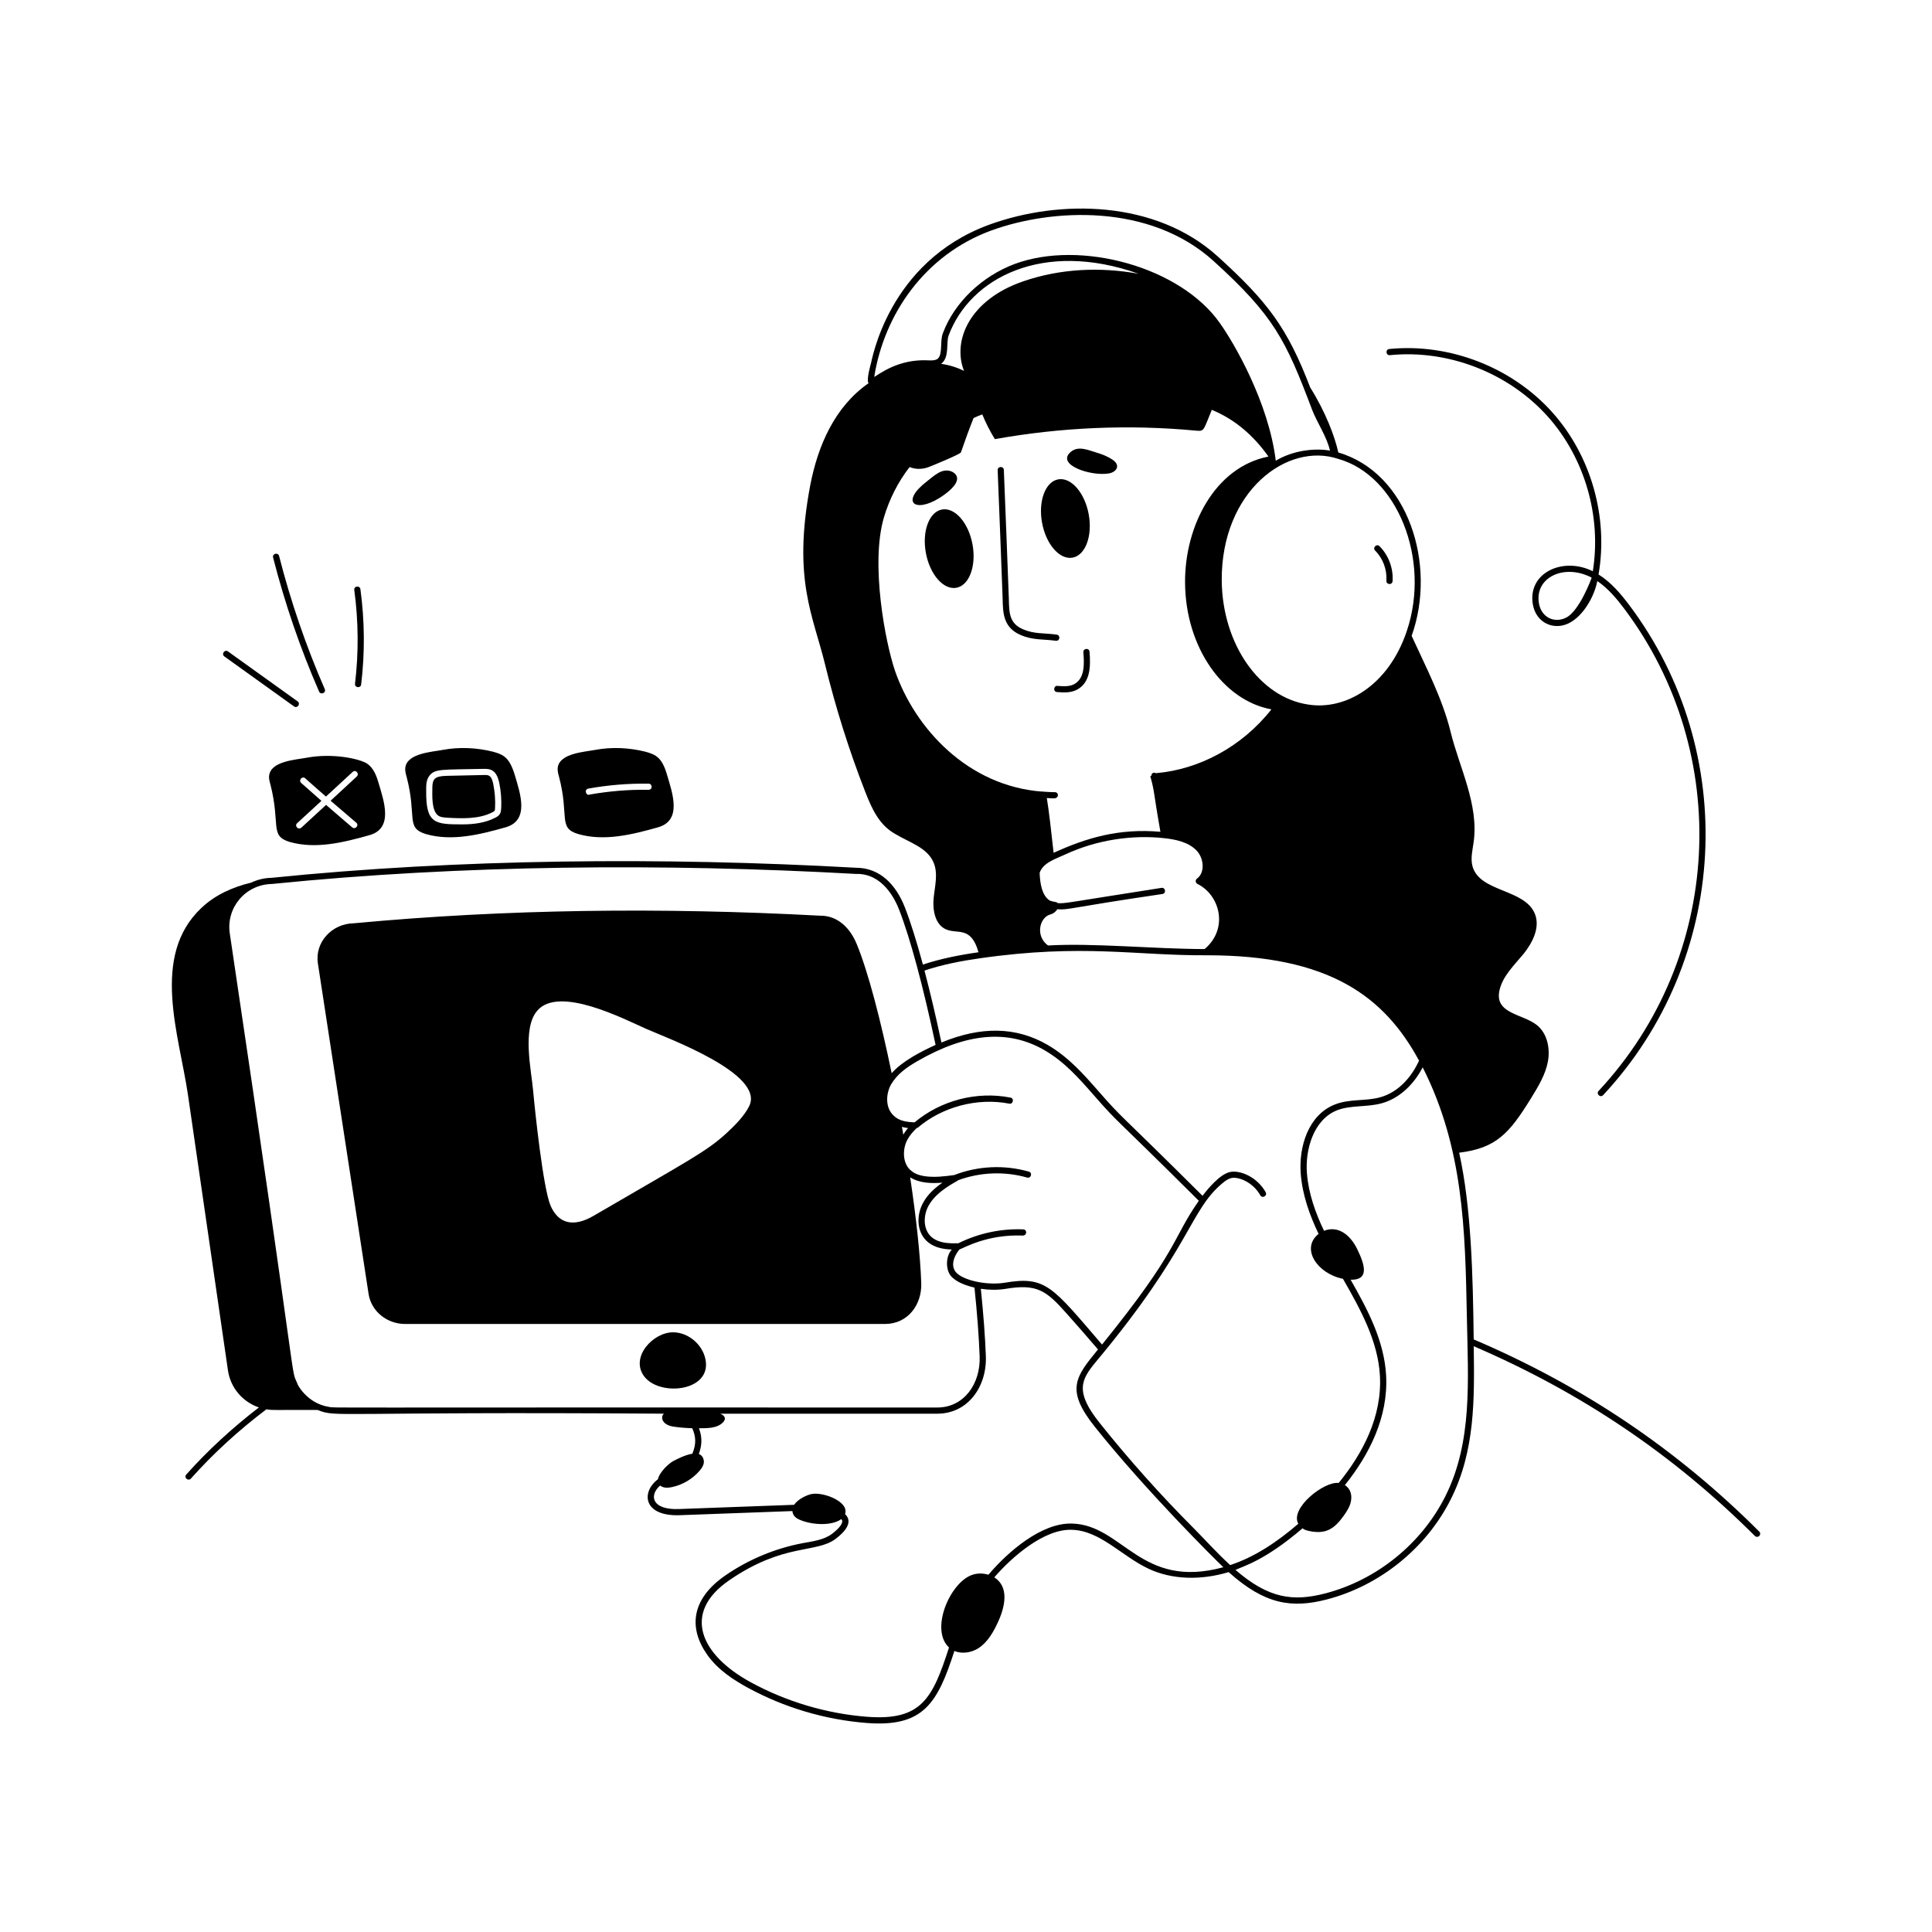 <svg xmlns="http://www.w3.org/2000/svg" enable-background="new 0 0 156 156" viewBox="0 0 156 156"><path d="M111.945,46.891c-0.022,0.328,0.477,0.369,0.499,0.033
		c0.069-1.036-0.324-2.09-1.054-2.82c-0.234-0.234-0.587,0.12-0.354,0.354
		C111.666,45.087,112.005,45.996,111.945,46.891z"/><path d="M85.324,51.243c-1.032-0.143-1.795-0.036-2.708-0.426
		c-1.118-0.473-1.134-1.316-1.157-2.483c-0.004-0.188-0.359-9.506-0.403-10.39
		c-0.015-0.328-0.515-0.307-0.499,0.025c0.042,0.864,0.399,10.216,0.402,10.374
		c0.022,1.147,0.045,2.334,1.461,2.934c1.014,0.434,1.818,0.318,2.834,0.462
		C85.603,51.769,85.636,51.288,85.324,51.243z"/><path d="M76.06,41.141c-1.04,0.192-1.622,1.762-1.3,3.507
		c0.322,1.745,1.426,3.004,2.466,2.812c1.038-0.191,1.621-1.762,1.299-3.507
		C78.203,42.209,77.098,40.949,76.06,41.141z"/><path d="M77.278,38.568c-0.038-0.251-0.263-0.438-0.503-0.52
		c-0.743-0.251-1.353,0.375-1.919,0.81c-2.174,1.667-1.003,2.593,0.992,1.356
		C76.368,39.892,77.368,39.165,77.278,38.568z"/><path d="M86.607,45.027c1.04-0.192,1.622-1.763,1.3-3.507
		s-1.426-3.004-2.466-2.813c-1.038,0.192-1.621,1.762-1.299,3.507
		S85.569,45.219,86.607,45.027z"/><path d="M89.528,38.229c0.625-0.105,0.972-0.641,0.337-1.086
		c-0.396-0.277-0.853-0.458-1.31-0.594c-0.695-0.206-1.475-0.574-2.082-0.072
		C85.213,37.519,88.071,38.474,89.528,38.229z"/><path d="M15.415,119.388c1.799-2.017,3.843-3.889,6.095-5.593
		c0.616,0.099,0.576,0.033,4.14,0.054c1.572,0.634,1.068,0.115,27.956,0.299
		c-0.286,0.236-0.188,0.896,0.754,1.042c0.509,0.079,1.023,0.116,1.538,0.134
		c0.28,0.652,0.35,1.235,0.004,2.059c-0.558,0.081-1.211,0.421-1.527,0.585
		c-0.376,0.195-1.141,0.913-1.25,1.477c-1.361,1.013-1.215,2.997,1.741,2.901
		l9.117-0.335c0.033,0.377,0.277,0.572,0.628,0.719
		c1.03,0.431,2.603,0.472,3.312-0.067c0.022,0.03,0.06,0.056,0.071,0.088
		c0.086,0.24-0.211,0.642-0.815,1.101c-0.63,0.478-1.523,0.599-2.357,0.749
		c-2.216,0.417-4.371,1.312-6.229,2.591c-2.845,1.953-2.981,4.314-1.476,6.437
		c0.886,1.251,2.209,2.07,3.263,2.646c2.926,1.597,6.231,2.579,9.556,2.843
		c4.638,0.376,5.767-1.598,7.126-5.809c0.609,0.256,1.385,0.141,1.955-0.234
		c0.739-0.487,1.196-1.296,1.566-2.099c0.592-1.285,0.9-2.849-0.297-3.613
		c1.442-1.673,4.04-3.924,6.259-3.839c2.299,0.057,4.042,2.148,6.231,3.161
		c1.853,0.86,4.167,0.938,6.429,0.255c2.921,2.619,5.098,2.943,7.941,2.205
		c4.279-1.115,8.018-4.14,10.001-8.09c1.966-3.915,1.909-8.063,1.85-12.354
		c8.687,3.738,16.12,8.749,22.701,15.32c0.049,0.049,0.113,0.073,0.177,0.073
		s0.128-0.024,0.177-0.073c0.098-0.098,0.098-0.256,0-0.354
		c-6.678-6.669-14.224-11.744-23.058-15.517
		c-0.061-5.138-0.192-10.662-1.174-15.075c3.014-0.369,4.059-1.571,5.82-4.424
		c0.564-0.92,1.148-1.87,1.346-2.939c0.198-1.069-0.059-2.295-0.91-2.958
		c-1.161-0.902-3.429-0.903-2.998-2.8c0.267-1.157,1.187-2.018,1.939-2.929
		c0.742-0.92,1.365-2.167,0.91-3.255c-0.831-2.009-4.433-1.722-5.026-3.809
		c-0.178-0.643,0-1.316,0.089-1.969c0.425-3.047-1.158-6.026-1.86-8.895
		c-0.655-2.677-1.991-5.226-3.147-7.753c2.062-5.762-0.293-13.171-5.921-14.808
		c-0.281-1.303-1.052-3.313-2.269-5.25c-1.842-4.804-3.414-6.904-7.451-10.566
		c-5.011-4.561-12.778-4.653-18.479-2.573c-8.217,3.017-9.482,11.096-9.541,11.207
		c-0.004,0.012-0.352,1.221-0.221,1.532c0.008,0.02,0.022,0.035,0.035,0.052
		c-2.737,1.901-4.101,5.044-4.722,8.291c-1.421,7.577,0.24,10.458,1.207,14.426
		c0.851,3.483,1.929,6.916,3.235,10.26c0.549,1.409,1.143,2.723,2.464,3.443
		c1.138,0.683,2.543,1.078,3.057,2.276c0.386,0.89,0.109,1.909,0.01,2.879
		c-0.099,0.97,0.119,2.157,1.009,2.533c0.929,0.401,2.014-0.295,2.612,1.845
		c-1.485,0.21-3.066,0.517-4.488,0.995c-0.505-1.871-0.997-3.44-1.453-4.613
		c-0.708-1.819-2.005-3.206-3.949-3.206c-15.703-0.878-32.139-0.72-47.185,0.812
		c-0.578,0.01-1.14,0.146-1.65,0.388c-1.51,0.366-2.9,0.983-4.025,2.048
		c-4.126,3.888-1.791,10.24-1.078,15.109c1.078,7.411,2.147,14.822,3.226,22.232
		c0.207,1.417,1.199,2.546,2.498,2.988c-2.154,1.659-4.124,3.467-5.861,5.414
		C14.819,119.304,15.199,119.631,15.415,119.388z M86.557,123.021
		c-2.46-0.077-5.178,2.278-6.746,4.131c-0.448-0.135-0.944-0.136-1.383,0.036
		c-1.768,0.692-3.338,4.415-1.8,5.84c-1.328,4.107-2.207,5.94-6.653,5.591
		c-3.256-0.258-6.491-1.221-9.356-2.784c-4.102-2.237-5.551-5.614-1.744-8.23
		c4.437-3.052,7.019-2.151,8.605-3.354c0.746-0.567,1.434-1.347,0.755-1.994
		c0.342-0.975-1.631-1.756-2.601-1.637c-0.443,0.054-1.191,0.415-1.515,0.886
		l-9.273,0.341c-2.189,0.093-2.477-1.076-1.546-1.896
		c0.278,0.214,0.614,0.198,0.957,0.126c0.867-0.182,1.67-0.66,2.244-1.335
		c0.202-0.238,0.385-0.538,0.321-0.843c-0.057-0.273-0.202-0.424-0.394-0.493
		c0.263-0.742,0.283-1.343,0.01-2.08c0.642-0.006,1.477,0.024,1.959-0.496
		c0.266-0.287,0.113-0.543-0.245-0.681h17.53c2.479,0,4.015-2.194,3.921-4.651
		c-0.057-1.547-0.198-3.423-0.405-5.435c0.645,0.099,1.306,0.111,1.968,0.01
		c2.554-0.43,3.293,0.118,4.917,1.939c0.772,0.863,1.596,1.807,2.576,2.949
		c-1.826,2.231-2.653,3.248-0.236,6.273c4.114,5.147,9.633,10.627,10.358,11.313
		C92.086,128.374,90.674,123.121,86.557,123.021z M77.462,100.894
		c0.395-0.141,2.262-1.245,5.139-1.128c0.354-0.034,0.33-0.487,0.021-0.5
		c-1.813-0.073-3.622,0.318-5.248,1.126c-0.18-0.028-1.486,0.146-2.218-0.562
		c-0.663-0.653-0.581-1.774-0.165-2.5c0.668-1.201,2.231-1.898,2.397-2.04
		c1.772-0.648,3.733-0.724,5.547-0.207c0.316,0.091,0.457-0.389,0.138-0.48
		c-1.975-0.565-4.112-0.466-6.025,0.277c-0.396,0.057-0.785,0.103-1.18,0.129
		c-1.931,0.116-2.283-0.517-2.385-0.554c-0.653-0.624-0.597-1.779-0.183-2.487
		c0.169-0.297,0.407-0.587,0.719-0.882c0.029-0.01,0.061-0.01,0.086-0.031
		c1.989-1.694,4.821-2.438,7.386-1.941c0.314,0.071,0.427-0.426,0.095-0.49
		c-2.726-0.53-5.61,0.223-7.738,2c-0.641-0.022-1.277-0.11-1.719-0.572
		c-0.664-0.637-0.589-1.757-0.185-2.482c0.507-0.856,1.264-1.387,2.136-1.89
		c3.973-2.29,7.328-2.577,10.257-0.881c1.628,0.948,2.772,2.253,3.983,3.635
		c2.104,2.402,1.222,1.3,8.479,8.524c-2.2,3.137-1.545,3.861-7.815,11.609
		c-4.052-4.72-4.548-5.559-7.892-4.987c-1.454,0.22-3.391-0.202-3.938-0.893
		C76.88,102.331,76.832,101.7,77.462,100.894z M72.936,91.619
		c-0.035-0.21-0.07-0.42-0.107-0.629c0.156,0.039,0.313,0.075,0.49,0.097
		C73.164,91.262,73.045,91.44,72.936,91.619z M116.7,120.827
		c-1.92,3.824-5.539,6.751-9.68,7.83c-2.604,0.679-4.582,0.424-7.26-1.895
		c0.603-0.296,2.328-0.715,5.414-3.359c0.118,0.084,0.187,0.147,0.552,0.222
		c1.311,0.27,1.997-0.149,2.78-1.243c0.24-0.336,0.467-0.693,0.562-1.095
		c0.121-0.509,0.009-1.074-0.477-1.369c1.96-2.445,3.522-5.489,3.33-8.877
		c-0.158-2.786-1.484-5.292-2.864-7.709c1.501,0.037,1.174-1.158,0.533-2.47
		c-0.569-1.163-1.542-1.924-2.683-1.482c-0.707-1.488-1.251-3.026-1.379-4.646
		c-0.151-1.925,0.543-4.336,2.428-5.082c1.086-0.43,2.405-0.238,3.603-0.565
		c1.364-0.371,2.559-1.445,3.316-2.904c3.276,6.477,3.432,13.037,3.567,20.127
		C118.54,111.474,118.914,116.419,116.7,120.827z M84.62,76.343
		c-1.036-0.762-0.686-2.234,0.154-2.494c0.203-0.063,0.364-0.113,0.607-0.432
		c0.918,0.071,0.746-0.093,8.481-1.231c0.328-0.052,0.246-0.547-0.078-0.494
		c-7.698,1.198-7.771,1.278-8.372,1.23c-0.155-0.142-0.233-0.049-0.661-0.213
		c-0.633-0.422-0.771-1.387-0.805-2.23c0.278-0.832,1.312-1.136,2.122-1.51
		c2.505-1.152,5.352-1.58,7.972-1.286c0.846,0.094,1.904,0.292,2.578,0.994
		c0.584,0.61,0.71,1.774,0.033,2.267c-0.153,0.113-0.129,0.344,0.036,0.426
		c1.862,0.93,2.509,3.65,0.578,5.263C93.037,76.62,88.327,76.131,84.62,76.343z
		 M85.074,68.86c-0.193-1.75-0.377-3.396-0.549-4.423
		c0.191,0.008,0.379,0.027,0.573,0.027c0.434-0.003,0.402-0.5,0.075-0.5
		c-0.022-0.006-0.027,0.018-0.9-0.039c-0.034-0.008-0.064-0.028-0.1-0.019
		c-0.008,0.002-0.012,0.011-0.02,0.013c-6.014-0.449-10.275-5.109-11.886-9.752
		c-0.776-2.281-2.006-8.649-0.89-12.407c0.441-1.469,1.13-2.841,2.068-4.047
		c0.475,0.188,0.989,0.198,1.514,0.01c0.297-0.109,2.582-1.049,2.632-1.197
		c0.317-0.93,0.653-1.85,1.019-2.77c0.228-0.109,0.465-0.208,0.703-0.297
		c0.287,0.693,0.623,1.365,1.019,1.999c5.353-0.96,10.844-1.197,16.266-0.683
		c0.667,0.066,0.571-0.056,1.248-1.682c1.889,0.778,3.379,2.087,4.575,3.773
		c-4.336,0.847-6.773,5.636-6.733,10.198c0.036,5.201,3.074,9.499,6.973,10.214
		c-2.407,3.054-5.877,4.858-9.332,5.153c-0.202-0.119-0.371,0.041-0.365,0.219
		c-0.029,0.005-0.058,0.012-0.087,0.018c0.367,1.306,0.226,1.127,0.821,4.495
		C90.33,66.869,87.726,67.657,85.074,68.86z M82.628,22.713
		c-4.342,1.485-5.748,4.802-4.789,7.233c-0.598-0.291-1.215-0.478-1.851-0.569
		c0.703-0.507,0.389-1.72,0.611-2.293c1.73-4.644,7.611-7.725,15.34-4.978
		C88.827,21.539,85.612,21.688,82.628,22.713z M113.597,50.942
		c-1.492,4.464-5,6.427-7.968,5.946c-3.932-0.583-6.932-4.888-6.98-10.014
		c-0.042-7.22,5.293-11.203,9.409-9.82
		C112.808,38.384,115.543,45.145,113.597,50.942z M80.032,18.615
		c4.891-1.784,12.812-2.222,17.972,2.474c4.851,4.401,5.82,6.372,7.918,11.933
		c0.402,1.081,1.218,2.229,1.467,3.361c-1.369-0.229-3.061,0.035-4.352,0.803
		l0.008,0.013c-0.01,0.006-0.021,0.011-0.031,0.017
		c-0.573-4.755-3.409-9.575-4.498-11.102c-3.172-4.561-11.255-6.775-16.579-4.802
		c-2.602,0.971-4.866,3.073-5.805,5.597c-0.251,0.646,0.003,1.684-0.41,2.054
		c-0.201,0.163-0.559,0.146-0.829,0.131c-2.374-0.102-3.856,1.097-4.304,1.343
		C71.389,25.392,74.663,20.585,80.032,18.615z M79.112,77.379
		c8.342-1.198,12.584-0.206,18.348-0.245c9.885,0,14.317,3.33,17.122,8.507
		c-0.583,1.274-1.626,2.547-3.155,2.964c-1.2,0.328-2.44,0.101-3.655,0.583
		c-2.133,0.844-2.914,3.414-2.743,5.586c0.134,1.71,0.704,3.313,1.441,4.857
		c-1.462,1.16-0.141,3.198,1.969,3.629c1.415,2.466,2.824,5.018,2.983,7.812
		c0.188,3.302-1.383,6.284-3.331,8.672c-1.172-0.16-3.963,2.049-3.258,3.293
		c-1.668,1.428-3.444,2.654-5.503,3.337c-1.136-1.046-2.048-2.078-2.93-2.961
		c-2.67-2.675-5.223-5.532-7.587-8.491c-2.019-2.525-1.558-3.483-0.312-4.975
		c7.712-9.229,7.55-12.24,10.247-14.442c0.199-0.162,0.417-0.32,0.659-0.378
		c0.567-0.142,1.76,0.319,2.354,1.384c0.16,0.288,0.598,0.046,0.437-0.244
		c-0.705-1.264-2.122-1.817-2.907-1.626c-0.795,0.192-1.715,1.29-2.193,1.914
		c-7.103-7.071-6.297-6.045-8.406-8.45c-1.184-1.352-2.408-2.748-4.107-3.738
		c-2.536-1.468-5.36-1.517-8.57-0.187c-0.453-2.134-0.914-4.089-1.368-5.81
		C76.063,77.891,77.643,77.586,79.112,77.379z M69.108,70.565
		c2.137-0.063,3.148,2.004,3.492,2.888c0.9,2.314,1.943,6.189,2.944,10.918
		c-1.163,0.525-2.707,1.323-3.546,2.286c-0.886-4.293-1.898-8.182-2.816-10.415
		c-0.524-1.286-1.524-2.325-2.978-2.305c-12.803-0.683-25.369-0.534-37.638,0.614
		c-1.791,0.03-3.156,1.553-2.899,3.235l4.096,26.705
		c0.218,1.385,1.474,2.414,2.948,2.414h38.746c1.85,0,2.998-1.563,2.929-3.315
		c-0.077-2.234-0.406-5.261-0.894-8.526c0.749,0.472,1.728,0.505,2.61,0.43
		c-0.587,0.402-1.172,0.916-1.547,1.591c-0.52,0.907-0.601,2.264,0.251,3.104
		c0.461,0.446,1.148,0.683,2.044,0.703c-0.005,0.009-0.01,0.018-0.015,0.026
		c-0.451,0.495-0.498,1.527-0.083,2.076c0.42,0.531,1.273,0.816,1.933,0.974
		c0.215,2.057,0.359,3.974,0.417,5.549c0.084,2.188-1.246,4.133-3.421,4.133
		c-51.741-0.017-48.517,0.042-49.106-0.047c-1.871-0.29-2.645-1.979-2.561-1.879
		c-0.613-1.48,0.318,2.414-5.462-36.369c-0.3-2.047,1.248-3.939,3.409-3.979
		C37.282,69.827,53.611,69.699,69.108,70.565z M60.495,89.311
		c-0.386,0.792-1.168,1.573-1.801,2.157c-1.656,1.529-3.066,2.213-10.755,6.698
		c-1.712,0.999-2.879,0.574-3.483-0.811c-0.603-1.407-1.27-7.727-1.405-9.261
		c-0.148-1.662-0.91-5.046,0.326-6.481c1.751-2.068,7.035,0.683,8.826,1.474
		C53.935,83.85,61.771,86.709,60.495,89.311z"/><path d="M23.381,67.98c2.107,0.604,4.344,0.049,6.451-0.544
		c1.959-0.554,1.167-2.75,0.732-4.225c-0.168-0.584-0.406-1.197-0.91-1.544
		c-0.577-0.393-2.773-0.882-4.888-0.485c-0.881,0.168-2.85,0.267-3.028,1.405
		c-0.05,0.257,0.03,0.515,0.099,0.762C22.664,66.62,21.755,67.48,23.381,67.98z
		 M23.995,66.466l1.959-1.801c-0.544-0.485-1.088-0.96-1.633-1.444
		c-0.244-0.222,0.085-0.594,0.326-0.376c0.554,0.495,1.108,0.99,1.672,1.474
		l2.157-1.989c0.23-0.229,0.571,0.131,0.336,0.366l-2.117,1.959
		c0.693,0.594,1.385,1.187,2.068,1.771c0.256,0.209-0.068,0.585-0.317,0.386
		c-0.702-0.604-1.415-1.207-2.117-1.82l-1.999,1.84
		C24.065,67.045,23.758,66.679,23.995,66.466z"/><path d="M39.143,62.577c-0.969,0.022-3.21,0.072-3.087,0.069
		c-0.956,0.025-1.148,0.242-1.148,1.009v0.208
		c-0.01,0.683-0.01,1.821,0.613,2.068c0.188,0.069,0.416,0.089,0.633,0.099
		c1.128,0.059,2.533,0.129,3.631-0.455c0.148-0.074,0.188-0.115,0.188-0.317
		c0.04-0.653-0.02-1.316-0.148-1.969C39.68,62.601,39.457,62.577,39.143,62.577z
		"/><path d="M39.806,60.697c-1.296-0.327-2.721-0.396-4.047-0.148
		c-0.871,0.168-2.85,0.267-3.028,1.405c-0.04,0.257,0.03,0.515,0.099,0.762
		c0.853,3.241-0.104,4.119,1.553,4.63c2.098,0.604,4.344,0.05,6.441-0.544
		c1.959-0.554,1.177-2.751,0.742-4.225C41.145,61.196,40.687,60.932,39.806,60.697
		z M40.023,66.011c-0.841,0.445-1.801,0.554-2.701,0.554
		c-2.205,0-2.941-0.053-2.909-2.711c0.009-0.296-0.049-0.831,0.267-1.227
		c0.442-0.565,1.014-0.47,4.344-0.544c0.682-0.035,1.077,0.19,1.286,1.108
		c0.139,0.693,0.198,1.395,0.158,2.097C40.444,65.626,40.378,65.833,40.023,66.011z
		"/><path d="M52.114,60.697c-1.306-0.327-2.721-0.396-4.047-0.148
		c-0.871,0.168-2.85,0.267-3.028,1.405c-0.04,0.257,0.03,0.515,0.099,0.762
		c0.846,3.214-0.108,4.137,1.553,4.63c2.098,0.604,4.334,0.05,6.441-0.544
		c1.959-0.554,1.168-2.751,0.732-4.225C53.468,61.197,52.985,60.929,52.114,60.697
		z M52.371,63.774c-1.603-0.03-3.206,0.109-4.779,0.386
		c-0.245,0.124-0.465-0.404-0.089-0.485c1.603-0.287,3.245-0.425,4.878-0.396
		C52.67,63.28,52.729,63.752,52.371,63.774z"/><path d="M57.002,110.034c-0.106-1.321-1.33-2.454-2.655-2.457
		c-1.603-0.004-3.457,1.98-2.36,3.521
		C53.158,112.743,57.192,112.407,57.002,110.034z"/><path d="M86.94,55.7c1.114-0.572,1.129-1.901,1.035-3.072
		c-0.027-0.343-0.524-0.282-0.498,0.039c0.076,0.945,0.125,2.133-0.766,2.588
		c-0.389,0.2-0.884,0.161-1.322,0.128c-0.305-0.048-0.387,0.471-0.038,0.498
		C85.89,55.923,86.446,55.953,86.94,55.7z"/><path d="M129.08,88.086c-0.227,0.244,0.145,0.579,0.365,0.342
		c10.162-10.89,11.081-27.64,2.1-39.583c-0.658-0.874-1.453-1.823-2.47-2.459
		c0.802-4.62-0.599-9.584-3.726-13.084c-3.259-3.646-8.303-5.605-13.171-5.122
		c-0.329,0.033-0.28,0.531,0.05,0.498c4.706-0.474,9.594,1.429,12.749,4.958
		c2.988,3.344,4.348,8.067,3.635,12.49c-2.393-1.196-5.275,0.106-4.843,2.669
		c0.255,1.509,1.69,2.129,2.907,1.527c1.18-0.584,2.068-2.185,2.297-3.406
		c0.874,0.592,1.581,1.442,2.173,2.229
		C139.951,60.856,139.11,77.338,129.08,88.086z M126.453,49.874
		c-0.934,0.468-1.998-0.008-2.192-1.162c-0.354-2.105,2.059-3.229,4.258-2.071
		C128.504,46.714,127.532,49.341,126.453,49.874z"/><path d="M18.118,53.007l5.622,4.032c0.268,0.191,0.56-0.214,0.291-0.406
		l-5.622-4.032C18.139,52.407,17.85,52.816,18.118,53.007z"/><path d="M26.222,55.639c-1.51-3.463-2.75-7.077-3.686-10.743
		c-0.081-0.318-0.567-0.199-0.484,0.123c0.942,3.692,2.191,7.332,3.712,10.819
		C25.895,56.141,26.355,55.944,26.222,55.639z"/><path d="M29.162,55.267c0.307-2.556,0.287-5.145-0.061-7.693
		c-0.044-0.319-0.54-0.266-0.495,0.068c0.341,2.506,0.361,5.052,0.06,7.566
		C28.626,55.535,29.123,55.597,29.162,55.267z"/></svg>
